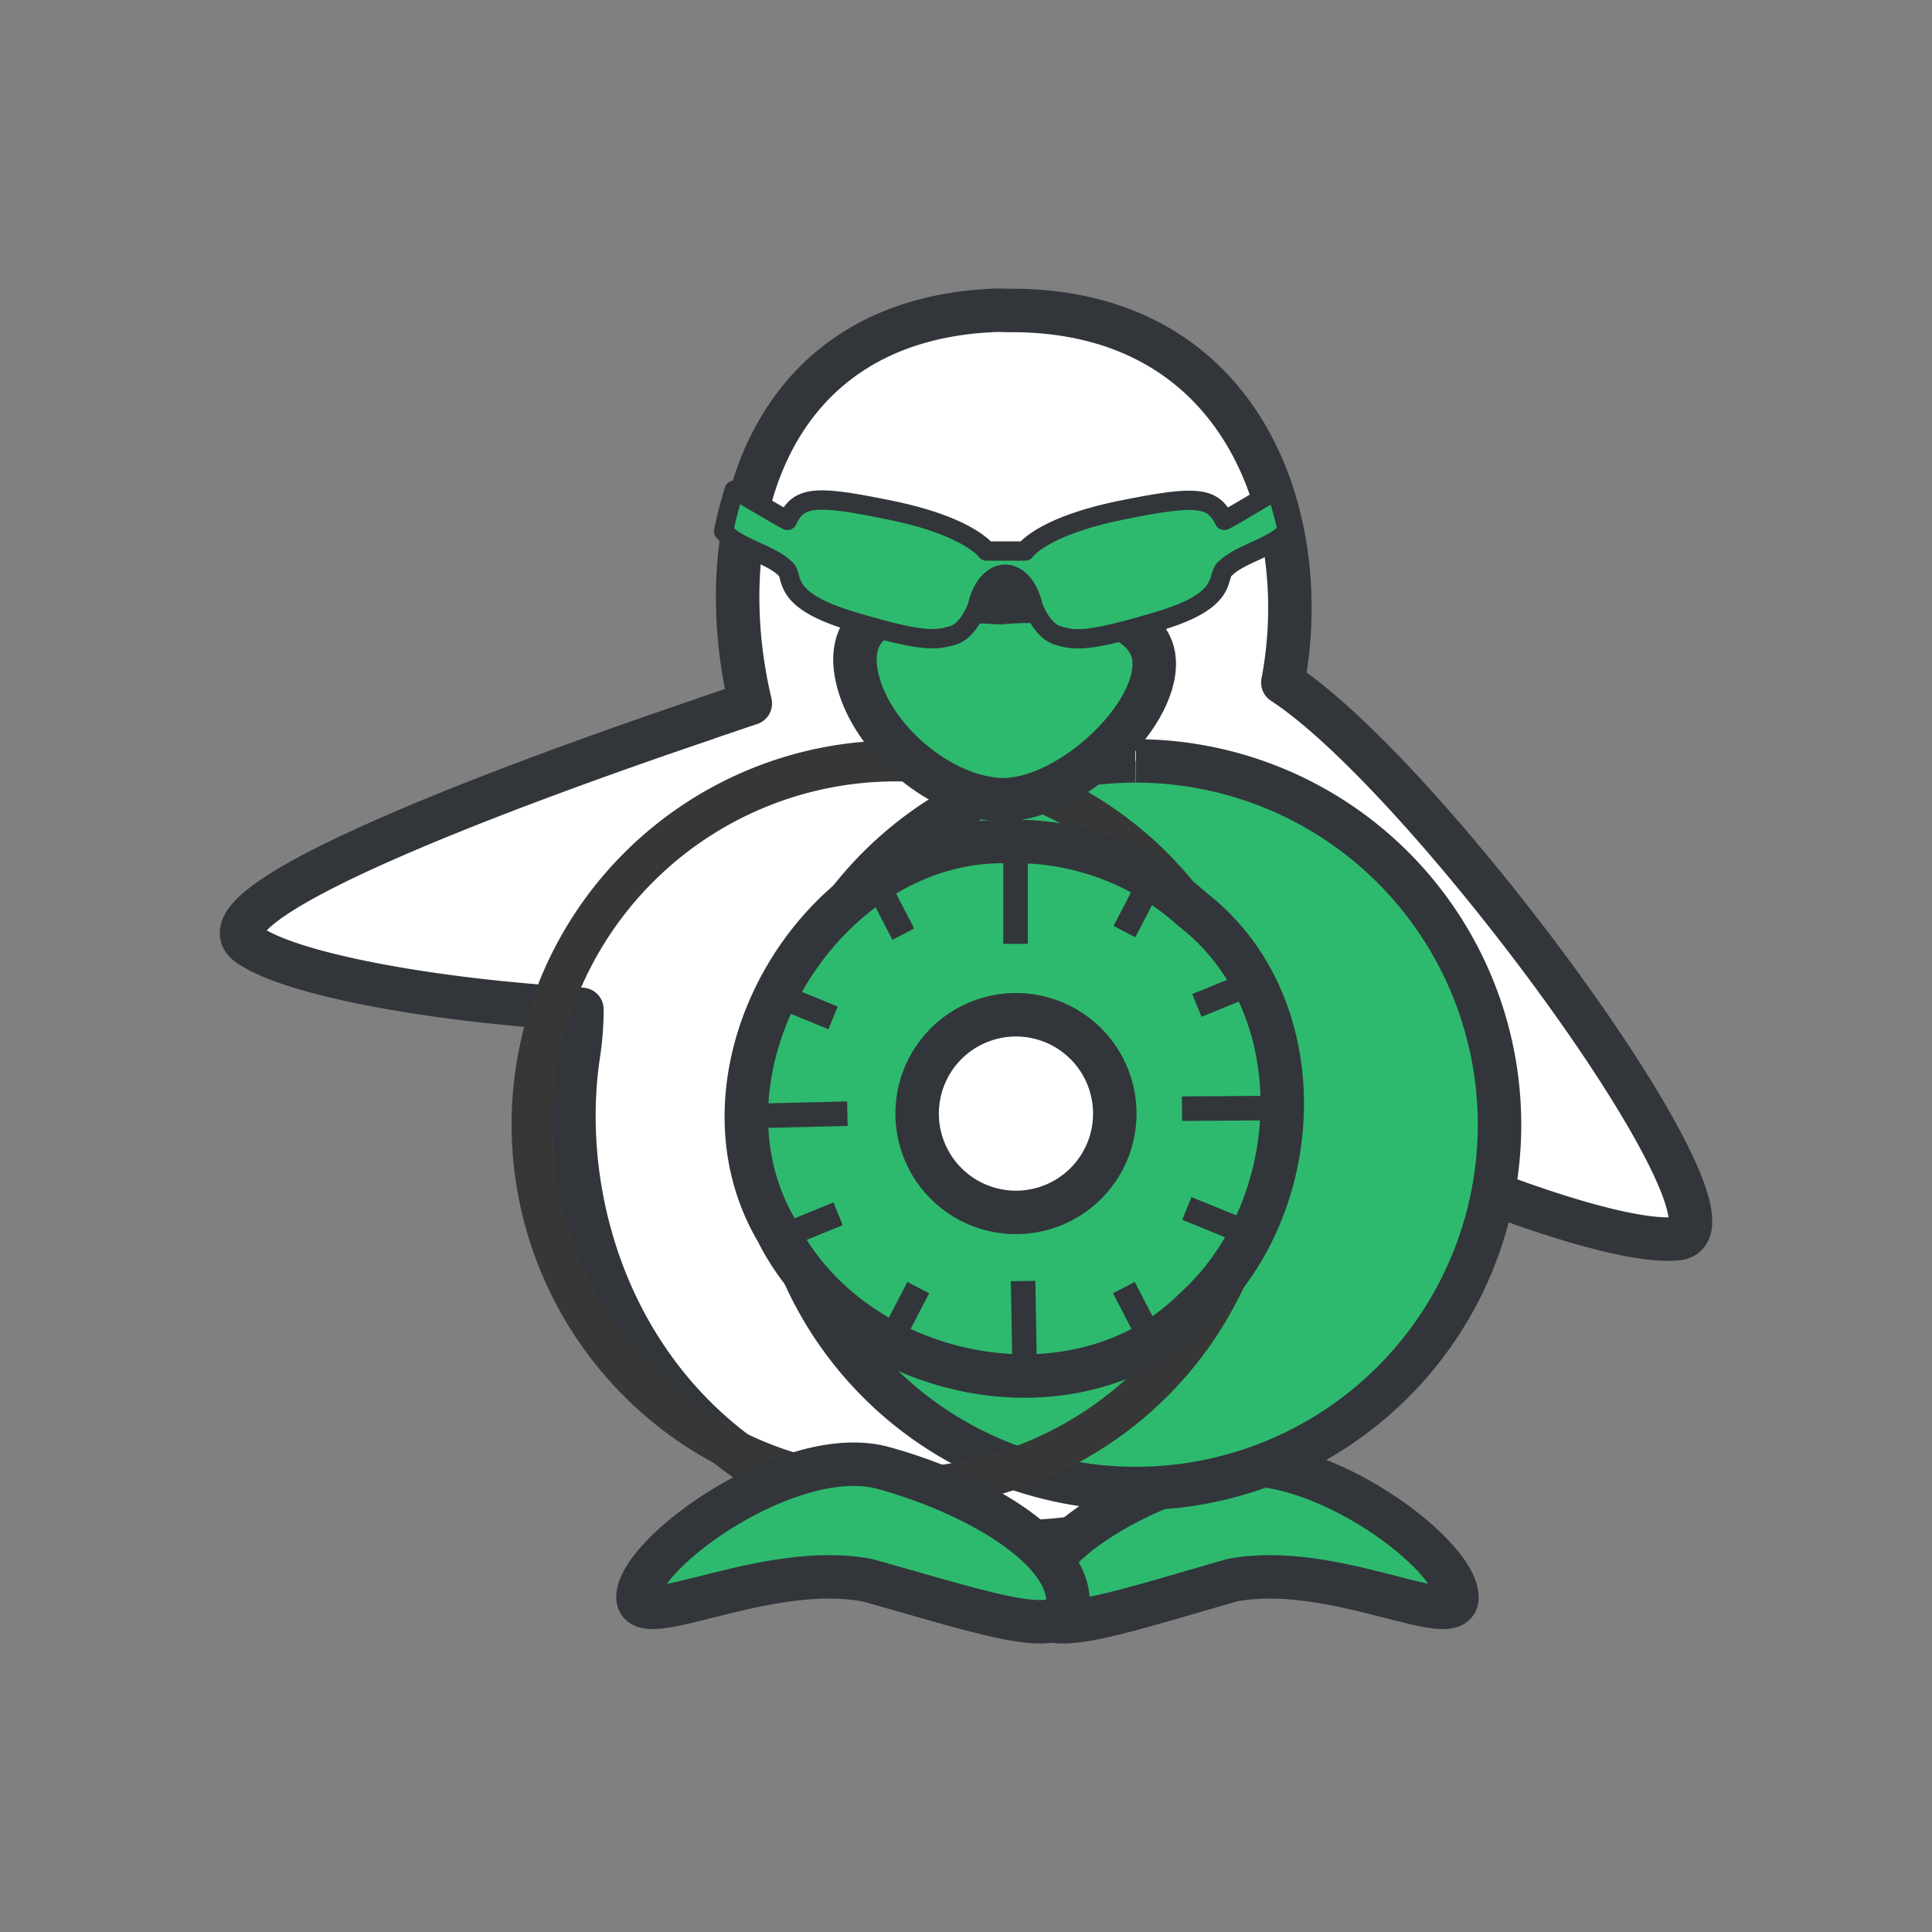 <svg viewBox="0 0 200 200" xmlns="http://www.w3.org/2000/svg" xmlns:xlink="http://www.w3.org/1999/xlink"><rect x="0" y="0" width="200" height="200" fill="#808080" stroke="none"/><linearGradient id="a" gradientTransform="matrix(1.61 0 0 -1.61 2737.03 5649.1)" gradientUnits="userSpaceOnUse" x1="759.9" x2="805.57" y1="3435.29" y2="3435.29"><stop offset="0" stop-color="#373737"/><stop offset="1" stop-color="#171717"/></linearGradient><path d="m103.12 32.12c-23.72.88-29.82 22.16-25.45 40.7-.4.12-1.9.64-4.42 1.49-.11 0-.2.09-.31.12-14.25 4.82-53.69 18.72-47.23 23.34 3.93 2.81 16.06 5.14 28.06 6.22 2.17.2 4.36.39 6.47.5a30.71 30.71 0 0 1 -.37 4.73c-2.92 19.64 7.8 47.22 41.57 50.21 25.87 2.29 45.61-18.59 47.78-38 10.05 4.19 20.12 7.29 24.46 6.79 8.44-1-25.68-47.67-40.88-57.56 3.28-17.17-4.21-38.77-28.5-38.52-.39-.01-.81-.03-1.18-.02z" fill="#fff" fill-rule="evenodd" stroke="#32363b" stroke-linejoin="round" stroke-width="4.5"/><path d="m127.52 163.59c-13.07 3.72-21.2 6.76-20.33 1.39s9.92-10.54 18.63-13c9.33-2.67 24.84 8.58 25 13.31.18 3.84-12.82-3.74-23.3-1.7z" fill="#2eba6e" stroke="#32363b" stroke-linejoin="round" stroke-width="4.5"/><path d="m117.54 78.77a37.66 37.66 0 1 0 .06 0" fill="#2eba6e" stroke="#32363b" stroke-linejoin="round" stroke-width="4.5"/><path d="m92.76 78.77a37.65 37.65 0 1 1 -.06 0" fill="none" stroke="url(#a)" stroke-linecap="round" stroke-linejoin="round" stroke-width="4.24"/><path d="m104.34 87.12c-19.2-.47-33.78 23.65-23.9 40.34 7.59 15.27 30.82 20.48 43.29 8 11.58-10.5 12.52-31.39-.25-41.29a27.36 27.36 0 0 0 -19.14-7.05z" fill="#2eba6e" stroke="#32363b" stroke-linejoin="round" stroke-width="4.5"/><path d="m101.83 105.61a10.23 10.23 0 1 1 -6.33 13 10.23 10.23 0 0 1 6.33-13" fill="#fff" stroke="#32363b" stroke-linejoin="round" stroke-width="4.5"/><path d="m104.34 87.12c-19.2-.47-33.78 23.65-23.9 40.34 7.59 15.27 30.82 20.48 43.29 8 11.58-10.5 12.52-31.39-.25-41.29a27.36 27.36 0 0 0 -19.14-7.05z" fill="none"/><g stroke="#32363b"><path d="m106.09 142.74-.18-10.13" fill="none" stroke-miterlimit="14.84" stroke-width="2.54"/><path d="m105.13 97.71v-10.49" fill="none" stroke-miterlimit="14.84" stroke-width="2.54"/><path d="m122.36 114.77 10.49-.07" fill="none" stroke-miterlimit="14.84" stroke-width="2.54"/><path d="m77.23 115.54 10.49-.25" fill="none" stroke-miterlimit="14.84" stroke-width="2.54"/><path d="m90.51 90.92 3 5.78" fill="none" stroke-miterlimit="14.84" stroke-width="2.54"/><path d="m119.4 90.67-3 5.77" fill="none" stroke-miterlimit="14.84" stroke-width="2.54"/><path d="m92.06 139.07 3-5.78" fill="none" stroke-miterlimit="14.84" stroke-width="2.54"/><path d="m119.34 139.07-3-5.78" fill="none" stroke-miterlimit="14.84" stroke-width="2.54"/><path d="m129.9 101.63-6 2.45" fill="none" stroke-miterlimit="14.84" stroke-width="2.54"/><path d="m129.67 127.87-6.81-2.77" fill="none" stroke-miterlimit="14.84" stroke-width="2.54"/><path d="m86.24 105.37-6-2.45" fill="none" stroke-miterlimit="14.84" stroke-width="2.54"/><path d="m86.76 125.65-6 2.45" fill="none" stroke-miterlimit="14.84" stroke-width="2.54"/><path d="m103.5 62.39c-9.63-.61-16 .77-14.87 7.28 1.12 6.36 8.27 12.67 14.69 13.1 6.88.45 16.5-8.35 16.16-14.37-.28-4.95-8.36-6.7-15.98-6.01z" fill="#2eba6e" stroke-linejoin="round" stroke-width="4.5"/><path d="m89.82 163.59c13.3 3.72 21.57 6.76 20.68 1.39s-10.09-10.54-19-13c-9.49-2.67-25.27 8.58-25.46 13.31-.11 3.84 13.14-3.74 23.78-1.7z" fill="#2eba6e" stroke-linejoin="round" stroke-width="4.5"/><path d="m76 50.75a42.89 42.89 0 0 0 -1.09 4.25c1.34 1.66 4.78 2.32 6.35 3.84a.91.91 0 0 1 .17.17c.68.95-.34 3.14 6.65 5.26 7.47 2.26 8.81 2 10.52 1.52s2.58-3.05 2.58-3.05.58-3.06 2.75-3.3h.26c2.17.24 2.75 3.3 2.75 3.3s.86 2.54 2.58 3.05 3 .74 10.52-1.52 5.71-4.67 6.85-5.46c1.56-1.52 5-2.18 6.35-3.84-.19-1.26-.87-3.42-1.09-4.24-.44.23-5 3-5.42 3.14-1.21-2.52-3-2.61-10.92-1-7.7 1.61-9.59 4-9.69 4.17h-4c-.11-.15-2-2.56-9.69-4.17-7.95-1.65-9.72-1.56-10.92 1-.45-.19-5-2.91-5.43-3.14z" fill="#2eba6e" fill-rule="evenodd" stroke-linejoin="round" stroke-width="2"/></g></svg>
